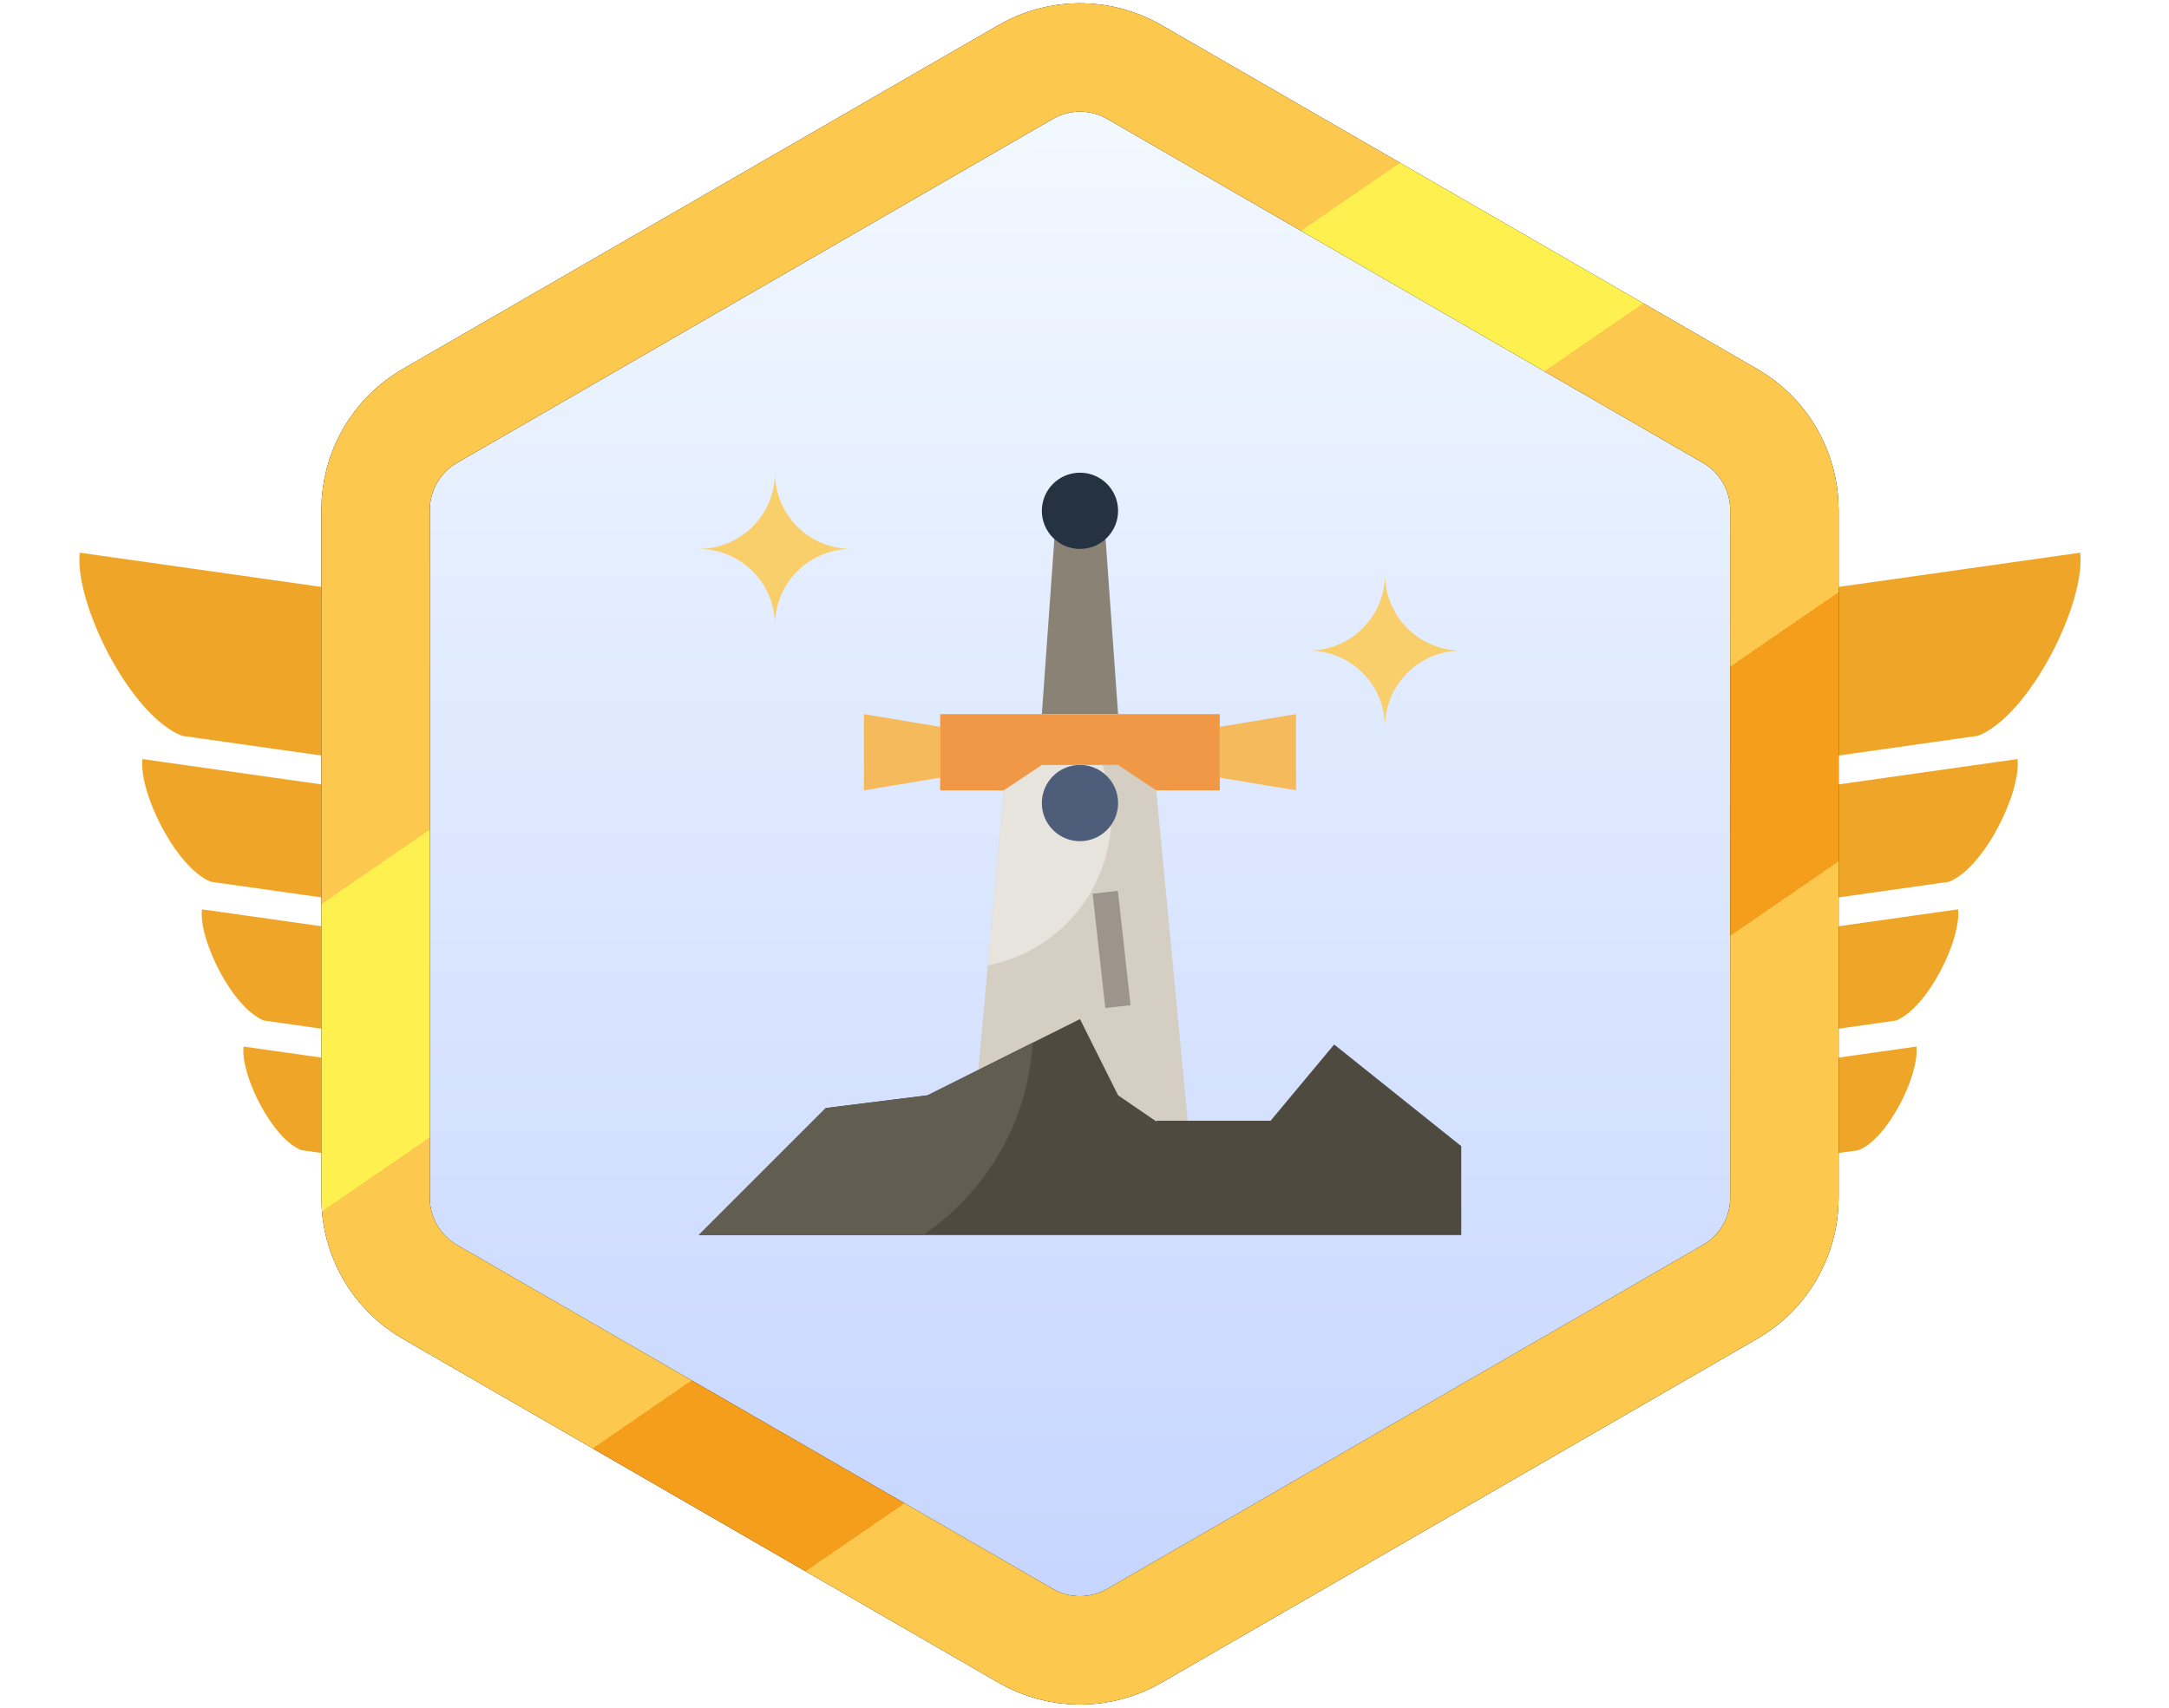<svg width="160" height="126" viewBox="0 0 160 126" fill="none" xmlns="http://www.w3.org/2000/svg">
<path d="M10.508 56.004L25.68 58.153L24.523 66.327L15.558 65.057C12.976 64.031 10.233 58.469 10.508 56.004Z" fill="#EFA628"/>
<path d="M14.895 67.09L28.65 69.038L27.6 76.448L19.473 75.297C17.132 74.367 14.645 69.325 14.895 67.09Z" fill="#EFA628"/>
<path d="M17.965 77.215L30.779 79.03L29.801 85.933L22.23 84.86C20.05 83.995 17.733 79.297 17.965 77.215Z" fill="#EFA628"/>
<path d="M5.883 40.777L28.524 43.985L26.796 56.181L13.418 54.286C9.566 52.756 5.473 44.456 5.883 40.777Z" fill="#EFA628"/>
<path d="M148.824 56.004L133.652 58.153L134.809 66.327L143.774 65.057C146.356 64.031 149.099 58.469 148.824 56.004Z" fill="#EFA628"/>
<path d="M144.438 67.09L130.682 69.038L131.732 76.448L139.859 75.297C142.2 74.367 144.687 69.325 144.438 67.09Z" fill="#EFA628"/>
<path d="M141.367 77.215L128.553 79.03L129.531 85.933L137.102 84.86C139.282 83.995 141.599 79.297 141.367 77.215Z" fill="#EFA628"/>
<path d="M153.449 40.777L130.808 43.985L132.536 56.181L145.914 54.286C149.766 52.756 153.859 44.456 153.449 40.777Z" fill="#EFA628"/>
<path d="M75.668 5.309C78.143 3.88 81.193 3.88 83.668 5.309L127.629 30.691C130.105 32.12 131.629 34.761 131.629 37.619V88.381C131.629 91.239 130.105 93.88 127.629 95.309L83.668 120.691C81.193 122.12 78.143 122.12 75.668 120.691L31.706 95.309C29.231 93.88 27.706 91.239 27.706 88.381V37.619C27.706 34.761 29.231 32.12 31.706 30.691L75.668 5.309Z" fill="#D9D9D9"/>
<path d="M75.668 5.309C78.143 3.88 81.193 3.88 83.668 5.309L127.629 30.691C130.105 32.12 131.629 34.761 131.629 37.619V88.381C131.629 91.239 130.105 93.88 127.629 95.309L83.668 120.691C81.193 122.12 78.143 122.12 75.668 120.691L31.706 95.309C29.231 93.88 27.706 91.239 27.706 88.381V37.619C27.706 34.761 29.231 32.12 31.706 30.691L75.668 5.309Z" fill="url(#paint0_linear_25023_137868)"/>
<path d="M75.668 5.309C78.143 3.88 81.193 3.88 83.668 5.309L127.629 30.691C130.105 32.12 131.629 34.761 131.629 37.619V88.381C131.629 91.239 130.105 93.88 127.629 95.309L83.668 120.691C81.193 122.12 78.143 122.12 75.668 120.691L31.706 95.309C29.231 93.88 27.706 91.239 27.706 88.381V37.619C27.706 34.761 29.231 32.12 31.706 30.691L75.668 5.309Z" stroke="black" stroke-width="8"/>
<path d="M75.668 5.309C78.143 3.88 81.193 3.88 83.668 5.309L127.629 30.691C130.105 32.12 131.629 34.761 131.629 37.619V88.381C131.629 91.239 130.105 93.88 127.629 95.309L83.668 120.691C81.193 122.12 78.143 122.12 75.668 120.691L31.706 95.309C29.231 93.88 27.706 91.239 27.706 88.381V37.619C27.706 34.761 29.231 32.12 31.706 30.691L75.668 5.309Z" stroke="url(#paint1_linear_25023_137868)" stroke-width="8"/>
<path d="M76.853 52.688L77.791 39.562H81.541L82.478 52.688H76.853Z" fill="#8A8275"/>
<path d="M74.213 56.438L71.826 82.688H87.614L85.114 56.438H74.213Z" fill="#D5CEC2"/>
<path d="M72.867 71.228C78.056 70.228 81.977 65.668 81.977 60.188C81.977 58.87 81.739 57.612 81.323 56.438H74.212L72.867 71.228Z" fill="#E7E4DD"/>
<path d="M79.666 62.062C81.219 62.062 82.478 60.803 82.478 59.25C82.478 57.697 81.219 56.438 79.666 56.438C78.113 56.438 76.853 57.697 76.853 59.25C76.853 60.803 78.113 62.062 79.666 62.062Z" fill="#4D5D7A"/>
<path d="M89.978 57.375L95.603 58.312V52.688L89.978 53.625V57.375ZM69.353 57.375L63.728 58.312V52.688L69.353 53.625V57.375Z" fill="#F5BA5B"/>
<path d="M89.978 58.312V52.688H69.353V58.312H74.041L76.853 56.438H82.478L85.291 58.312H89.978Z" fill="#F19846"/>
<path d="M79.666 40.5C81.219 40.5 82.478 39.241 82.478 37.688C82.478 36.134 81.219 34.875 79.666 34.875C78.113 34.875 76.853 36.134 76.853 37.688C76.853 39.241 78.113 40.5 79.666 40.5Z" fill="#243242"/>
<path d="M57.166 46.125C57.166 44.633 57.759 43.202 58.813 42.148C59.868 41.093 61.299 40.5 62.791 40.5C61.299 40.5 59.868 39.907 58.813 38.852C57.759 37.798 57.166 36.367 57.166 34.875C57.166 36.367 56.573 37.798 55.519 38.852C54.464 39.907 53.033 40.5 51.541 40.5C53.033 40.5 54.464 41.093 55.519 42.148C56.573 43.202 57.166 44.633 57.166 46.125ZM102.166 53.625C102.166 52.133 102.759 50.702 103.814 49.648C104.868 48.593 106.299 48 107.791 48C106.299 48 104.868 47.407 103.814 46.352C102.759 45.298 102.166 43.867 102.166 42.375C102.166 43.867 101.573 45.298 100.518 46.352C99.464 47.407 98.033 48 96.541 48C98.033 48 99.464 48.593 100.518 49.648C101.573 50.702 102.166 52.133 102.166 53.625Z" fill="#F8CF6A"/>
<path d="M80.6 65.933L82.463 65.727L83.397 74.165L81.533 74.371L80.6 65.933Z" fill="#9D958C"/>
<path d="M85.291 82.688H93.728L98.416 77.062L107.791 84.562V91.125H51.541L60.916 81.75L68.416 80.812L79.666 75.188L82.478 80.812L90.087 86.023L89.978 91.125" fill="#4E4A40"/>
<path d="M68.07 91.126C70.423 89.544 72.378 87.441 73.784 84.979C75.19 82.517 76.008 79.764 76.176 76.934L68.416 80.814L60.916 81.751L51.541 91.126H68.07Z" fill="#625D51"/>
<defs>
<linearGradient id="paint0_linear_25023_137868" x1="79.668" y1="3" x2="79.668" y2="123" gradientUnits="userSpaceOnUse">
<stop stop-color="#F4FAFF"/>
<stop offset="1" stop-color="#C4D4FF"/>
</linearGradient>
<linearGradient id="paint1_linear_25023_137868" x1="21.668" y1="5.69" x2="109.969" y2="134.149" gradientUnits="userSpaceOnUse">
<stop offset="0.33" stop-color="#FCC84E"/>
<stop offset="0.33" stop-color="#FEF04F"/>
<stop offset="0.45" stop-color="#FEF04F"/>
<stop offset="0.45" stop-color="#FCC84E"/>
<stop offset="0.615" stop-color="#FCC84E"/>
<stop offset="0.615" stop-color="#F59E1B"/>
<stop offset="0.72" stop-color="#F59E1B"/>
<stop offset="0.72" stop-color="#FCC84E"/>
</linearGradient>
</defs>
</svg>
